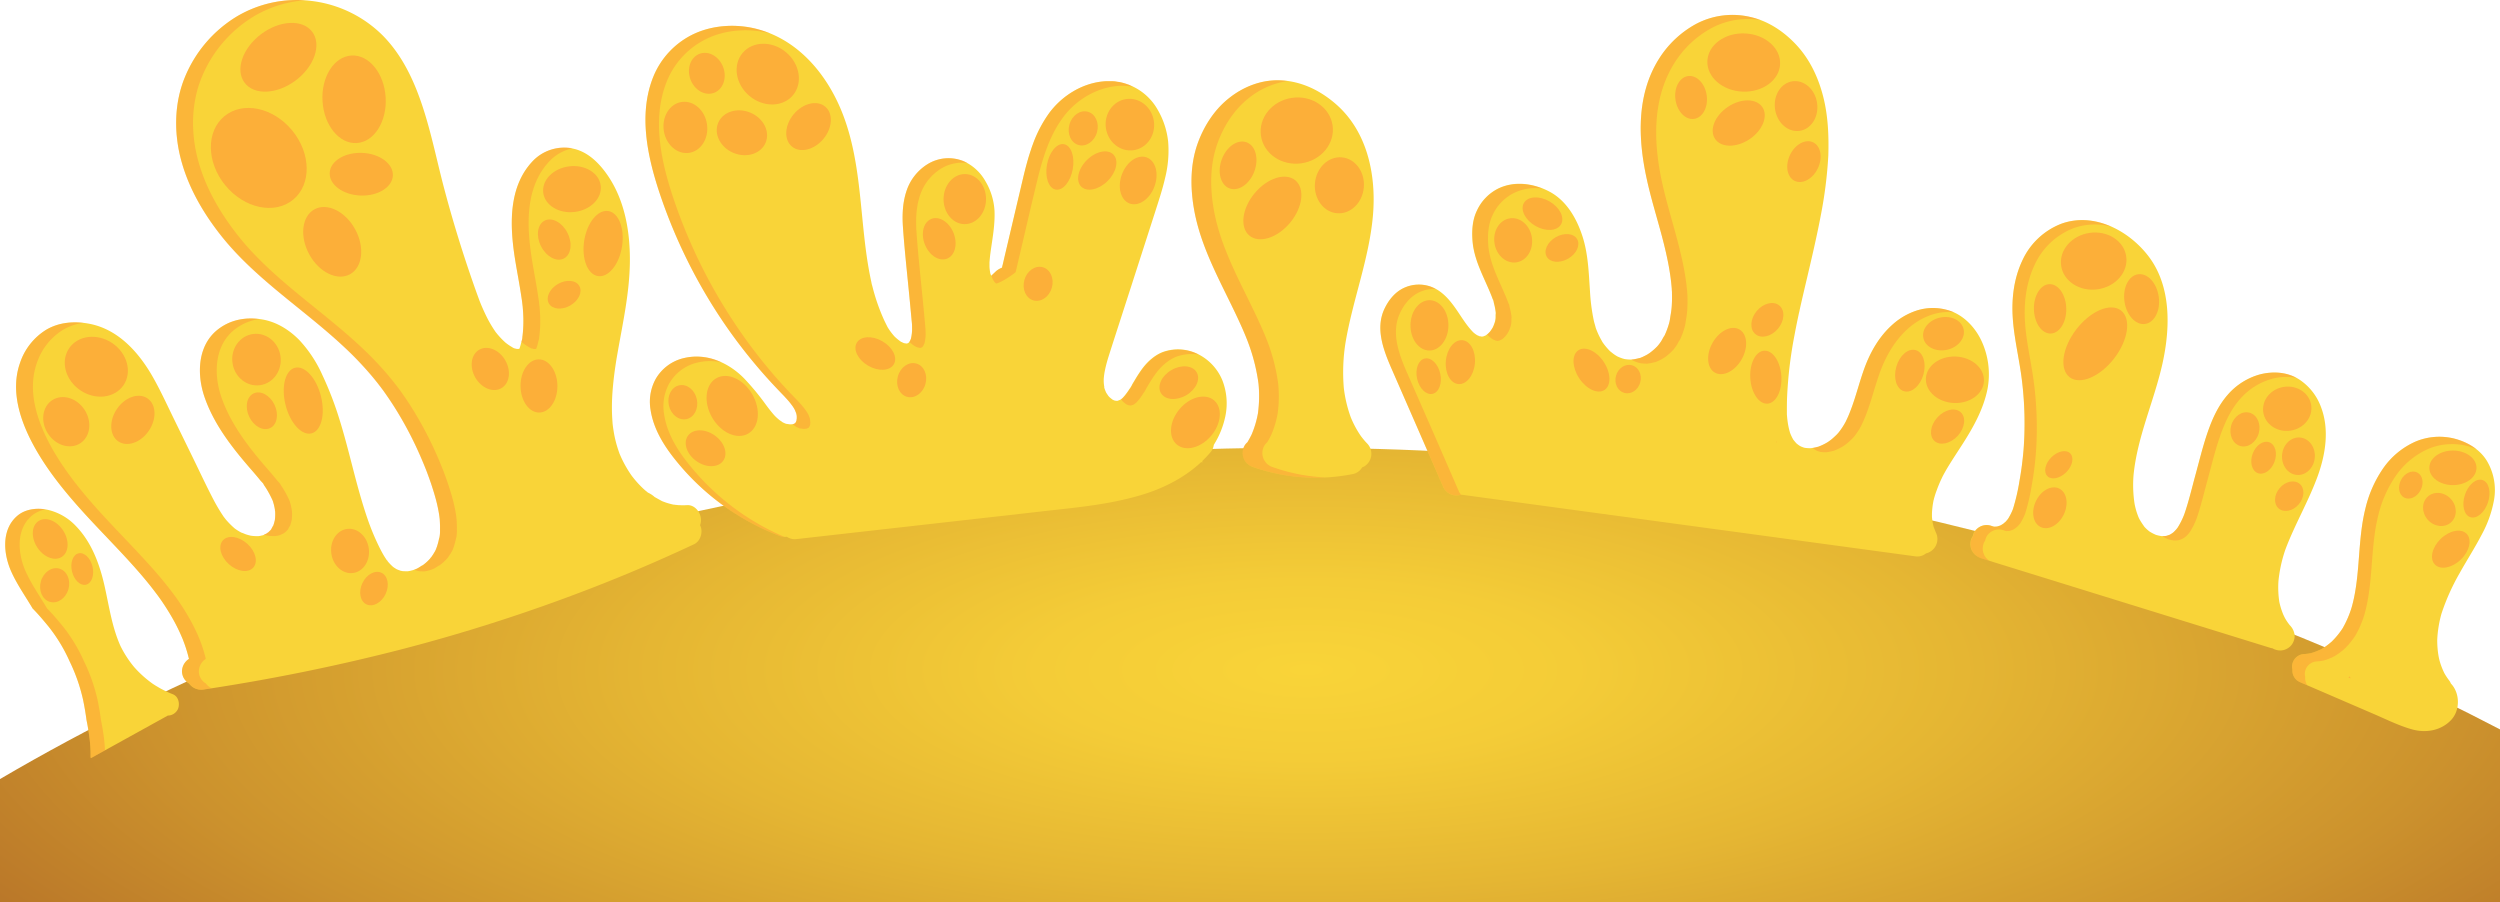 <svg xmlns="http://www.w3.org/2000/svg" xmlns:xlink="http://www.w3.org/1999/xlink" viewBox="0 0 1186.49 428.25"><defs><style>.cls-1{isolation:isolate;}.cls-2{fill:url(#radial-gradient);}.cls-3{fill:#55d478;opacity:0.2;}.cls-3,.cls-5,.cls-7,.cls-8{mix-blend-mode:multiply;}.cls-4{fill:#f9d438;}.cls-5{opacity:0.5;}.cls-6,.cls-7{fill:#ff8939;}.cls-7,.cls-8{opacity:0.4;}</style><radialGradient id="radial-gradient" cx="619.94" cy="317.9" r="385.1" gradientTransform="translate(1573.63 -302.04) rotate(90) scale(1 3)" gradientUnits="userSpaceOnUse"><stop offset="0" stop-color="#f9d438"/><stop offset="0.11" stop-color="#f4cc37"/><stop offset="0.27" stop-color="#e5b633"/><stop offset="0.48" stop-color="#cc922d"/><stop offset="0.72" stop-color="#aa6025"/><stop offset="0.97" stop-color="#7f201a"/><stop offset="1" stop-color="#7b1a19"/></radialGradient></defs><g class="cls-1"><g id="Layer_2" data-name="Layer 2"><g id="Layer_4" data-name="Layer 4"><path class="cls-2" d="M1186.49,346.17v82.08H0V369.74C167.68,271.43,381.55,212.5,614.52,212.5,828.21,212.5,1025.84,262.09,1186.49,346.17Z"/><path class="cls-3" d="M119.23,316a.65.65,0,0,0,0,.11S119.24,316,119.23,316Zm-6-3.41a.27.27,0,0,0,0-.11A.75.75,0,0,1,113.25,312.58Z"/><path class="cls-4" d="M1180.25,218.7c-3.45-5.64-9.46-9-15.72-10.61a29.17,29.17,0,0,0-18,1.43,36.82,36.82,0,0,0-15.38,12.6,56.53,56.53,0,0,0-8.53,19.21c-3.49,13.94-2.48,28.51-5.44,42.53-.32,1.51-.69,3-1.11,4.48a47.91,47.91,0,0,1-4.24,9.81,37.23,37.23,0,0,1-5.16,6.31,33.24,33.24,0,0,1-2.88,2.29c-.63.44-1.27.86-1.93,1.24l-.06,0c-.33.15-.65.36-1,.5a28.8,28.8,0,0,1-4.1,1.51h0c-.37.07-.75.14-1.12.19a21.85,21.85,0,0,1-2.41.24,6,6,0,0,0-5.32,6.62,5.42,5.42,0,0,0,.14.7,5.93,5.93,0,0,0,3.47,5.95L1126.92,339c5.91,2.54,11.8,5.51,18,7.2,6.48,1.77,13.55.54,18.3-4.41,4.48-4.66,4.32-12.89-.06-17.42a5.27,5.27,0,0,0-.74-1.35c-.59-.77-1.14-1.56-1.66-2.38-.22-.36-.43-.73-.65-1.1l-.22-.45a33.75,33.75,0,0,1-2.07-5.5c-.14-.5-.44-2.17-.07-.18-.09-.48-.21-.95-.3-1.42-.19-.95-.34-1.91-.45-2.87a45.63,45.63,0,0,1-.3-5.48,54.93,54.93,0,0,1,2-12.35,103.56,103.56,0,0,1,8.64-19.29c3.41-6.13,7.22-12,10.47-18.27a54.45,54.45,0,0,0,5.84-16.44A27.07,27.07,0,0,0,1180.25,218.7Z"/><path class="cls-4" d="M646.13,207.29c-.89-1.37-.32-.45,0,0Z"/><path class="cls-4" d="M649,210.63c-1-1-1.94-2.13-2.82-3.27l-.06-.07.17.25c-.19-.29-.4-.56-.59-.84-.39-.57-.76-1.14-1.12-1.73a47.2,47.2,0,0,1-3.52-6.95,62.27,62.27,0,0,1-3.29-13.87,89.18,89.18,0,0,1,.84-21.71c3.44-20.32,11.22-39.7,13-60.34,1.61-19.1-2.67-39.84-17.78-52.85C626.6,43,618,38.75,608.36,38.15,599,37.56,590,41.06,582.78,47,576,52.52,571.05,60.43,568.22,68.7c-3.28,9.58-3.29,20-1.65,29.85,3.37,20.37,14.55,38.15,22.8,56.74.86,1.94,1.69,3.89,2.47,5.87a89.56,89.56,0,0,1,5.47,21,61.35,61.35,0,0,1-.27,14,46.59,46.59,0,0,1-3,10.07c-.61,1.26-1.29,2.49-2,3.68a6.18,6.18,0,0,0-2,3.13,7,7,0,0,0,4.57,8.58,89.63,89.63,0,0,0,47.65,3.32,6.57,6.57,0,0,0,4.22-3.13,6,6,0,0,0,2.28-1.46A7,7,0,0,0,649,210.63Z"/><path class="cls-4" d="M82,329.47a51.61,51.61,0,0,1-5.65-2.62c-.87-.47-1.72-1-2.56-1.49l-1.2-.77-.5-.36a51.42,51.42,0,0,1-8.49-7.72,50.51,50.51,0,0,1-6.41-9.9c-4.06-9-5.4-18.9-7.56-28.48-2.34-10.38-6.12-20.75-13.65-28.52A26.48,26.48,0,0,0,22.83,242c-4.84-1.07-10.52-.58-14.46,2.69-7.79,6.47-6.81,18.06-3.07,26.47,2.77,6.23,6.74,11.78,10.17,17.62,2.7,2.72,5.17,5.68,7.6,8.63A76.35,76.35,0,0,1,33,313.76,83.37,83.37,0,0,1,39.41,332c.69,3.25,1.23,6.49,1.66,9.76.61,2.9,1.06,5.84,1.44,8.76a64.49,64.49,0,0,1,.48,8.79l.12.51,4.16-2.3,32.39-17.92h0a5.21,5.21,0,0,0,1.53-.23,5.51,5.51,0,0,0,3.19-2.7C85.5,334.25,84.83,330.56,82,329.47Z"/><path class="cls-4" d="M1015.35,246.23Z"/><path class="cls-4" d="M1017.86,250.13l-.08-.11.08.11Z"/><path class="cls-4" d="M1084.68,260.68c4.49-11.9,11-22.89,15.35-34.88,3.7-10.33,5.54-22.06,1.51-32.6A26.48,26.48,0,0,0,1091.05,180c-5.49-3.5-12.35-3.89-18.52-2.31a31.2,31.2,0,0,0-15.23,9.61c-4.56,5.21-7.35,11.43-9.59,17.91s-3.92,13.44-5.76,20.17c-1.7,6.19-3.16,12.52-5.27,18.59a35,35,0,0,1-3.21,6.46c-.36.47-.74.93-1.14,1.36s-.62.64-.95.94l-.09.06c-.37.27-.76.53-1.15.76l-.34.19a15.19,15.19,0,0,1-1.8.6,16.72,16.72,0,0,1-2.12.1,18,18,0,0,1-2.71-.61,20.27,20.27,0,0,1-3.06-1.61c-.44-.34-.86-.69-1.26-1.06s-.66-.64-1-1h0l.22.3-.22-.3c-.33-.36-.82-1.15-.08-.11a33.9,33.9,0,0,1-2.41-3.69c-.17-.31-.31-.63-.48-.94.24.44.39.7.46.84-.11-.21-.33-.63-.43-.86-.31-.77-.59-1.55-.85-2.33-.41-1.3-.74-2.62-1-3.95a59.06,59.06,0,0,1-.51-13.42c1.75-18.45,9.85-35.45,13.81-53.43,3.66-16.66,4.2-36.33-6.65-50.6-9.35-12.3-26.13-21.2-41.61-15.41a33.7,33.7,0,0,0-18.43,17.62c-3.91,8.43-5,17.66-4.44,26.88.61,9.37,2.85,18.54,4.11,27.83a167.29,167.29,0,0,1,1.38,28.82q-.13,3.12-.37,6.24c-.42,4.8-1,9.59-1.88,14.34a95,95,0,0,1-3.15,13.62,27.87,27.87,0,0,1-2.33,4.63,18.82,18.82,0,0,1-1.24,1.44c-.19.19-.63.48-.86.74l-.26.18c-.38.25-.76.49-1.16.71l0,0a14.54,14.54,0,0,1-1.69.56c-.4,0-.8.06-1.2.07s-.78-.16-1.17-.27a6.93,6.93,0,0,0-4.61-.19,7,7,0,0,0-4,3.33,7.68,7.68,0,0,0-.54,1.66,6.1,6.1,0,0,0-1,2.38c-.68,3.93,1.55,7,5.24,8.18L994,281.6l53.49,16.57,30.07,9.32a3.61,3.61,0,0,0,.87.16,7.66,7.66,0,0,0,4.09,1.06,7.06,7.06,0,0,0,4.69-2.21,7,7,0,0,0,1.81-5,7.83,7.83,0,0,0-2.21-4.69l-.1-.11-.37-.47c-.37-.49-.73-1-1.07-1.51s-.7-1.13-1-1.71c-.17-.31-.55-1.15-.67-1.4a35.92,35.92,0,0,1-1.84-5.92,45.81,45.81,0,0,1-.41-10A65.54,65.54,0,0,1,1084.68,260.68Z"/><path class="cls-4" d="M922.46,225.11l-.05.08C922.24,225.51,921.92,226.24,922.46,225.11Z"/><path class="cls-4" d="M917.6,237.89v0c.36-1,.27-1,.16-.71a1.24,1.24,0,0,1,0,.16C917.67,237.55,917.64,237.72,917.6,237.89Z"/><path class="cls-4" d="M940.53,162.05c-3.18-7-9.22-13.22-16.86-15.07a25.25,25.25,0,0,0-14.13.43,32.15,32.15,0,0,0-11.23,6.5c-6.78,6-11.09,13.86-14,22.32-1.5,4.33-2.72,8.74-4.13,13.1-.69,2.13-1.42,4.25-2.25,6.32-.38,1-.78,1.92-1.21,2.86-.23.5-.48,1-.71,1.5l-.14.27-.15.27a32.46,32.46,0,0,1-3.22,4.83c-.25.29-.52.57-.76.87.16-.19.28-.35.38-.46-.13.15-.28.32-.39.43-.69.69-1.41,1.34-2.16,2s-1.32,1-2,1.52l0,0c-.43.25-.86.51-1.3.75-.72.39-1.47.75-2.23,1.07-.39.17-.79.31-1.19.48l-.11,0a22.87,22.87,0,0,1-2.32.52c-.42.07-.84.13-1.25.17h0a20.33,20.33,0,0,1-2.21-.14c-.22,0-.44-.08-.65-.1l-.47-.16c-.33-.12-.66-.24-1-.38l-.18-.08c-.21-.12-.66-.37-.79-.46-.41-.28-.79-.58-1.18-.88l0,0c-.27-.27-.52-.56-.77-.85s-.55-.69-.82-1h0a.91.91,0,0,0-.06-.11,19.29,19.29,0,0,1-1.11-2.23c-.15-.34-.28-.68-.41-1a3,3,0,0,0,.09.35c0-.16-.1-.33-.15-.5l0-.08a2.1,2.1,0,0,1-.14-.51,36,36,0,0,1-1-5.15c-.12-.92-.19-1.85-.27-2.78,0-.47,0-.93,0-1.39,0-2.3,0-4.59.1-6.89a199.66,199.66,0,0,1,3.4-28.73q.66-3.57,1.39-7.12l.75-3.57c.11-.5.25-1,.33-1.52-.28,1.81.07-.28.17-.74,1.06-4.75,2.17-9.48,3.29-14.22,2.35-10,4.71-20,6.61-30a206.43,206.43,0,0,0,3.62-28.57C868,64.54,867.6,55,865.32,46S859.1,28.46,852.81,21.6C847,15.23,839.35,10,830.84,8.1A37,37,0,0,0,805,11.34a47.79,47.79,0,0,0-17.85,16.9c-10.46,16.89-9.78,37.47-5.7,56.24,2,9.41,4.92,18.6,7.37,27.91,1.22,4.63,2.33,9.3,3.19,14,.42,2.36.79,4.72,1.06,7.09.14,1.2.26,2.39.35,3.58,0,.22.08,1.41.09,1.41,0,.21,0,.42,0,.63a62.38,62.38,0,0,1-.14,6.7c-.17,2.17-.63,4.26-.9,6.39.18-1.52,0,0-.12.5s-.3,1.06-.45,1.59c-.35,1.12-.74,2.24-1.19,3.33-.18.43-.37.86-.56,1.29-.08.15-.15.31-.22.46-.63.83-1.07,1.9-1.66,2.77s-1,1.44-1.63,2.12a2.09,2.09,0,0,1-.14.17c-.37.35-.72.72-1.1,1.07-.66.61-1.35,1.19-2.06,1.73-.22.17-.44.33-.67.48s-.55.38-.77.5a26.41,26.41,0,0,1-2.37,1.21q-.64.29-1.32.54l-.13,0-.1,0a24.1,24.1,0,0,1-2.55.56c-.38.06-.77.09-1.16.14l-.4,0a19,19,0,0,1-2.61-.21l-.38-.07c-.38-.11-.75-.21-1.13-.34a22.4,22.4,0,0,1-2.17-.88l-.15-.09c-.45-.26-.89-.55-1.32-.84-.67-.47-1.3-1-1.93-1.49l-.1-.1c-.38-.38-.75-.76-1.1-1.16-.58-.64-1.14-1.32-1.66-2-.28-.38-.56-.76-.82-1.15l-.34-.51c.09.13.17.24.23.34a.16.16,0,0,0,0-.07,36.78,36.78,0,0,1-2.53-5.11c-.18-.43-.34-.87-.51-1.31-.25-1.12-.64-2.21-.9-3.33a91.2,91.2,0,0,1-1.85-14.15c-.6-8.72-.84-17.52-3.53-25.91s-7.48-16.92-15.58-21.26c-7.49-4-16.8-5.37-24.66-1.43A21.9,21.9,0,0,0,700.9,100c-2.12,4.37-2.42,9.31-2.09,14.07.63,9,5.09,16.81,8.45,24.93.41,1,.81,2,1.17,3l.23.66c0,.08.05.13.06.17-.05-.18-.25-.76-.25-.77.3.28.4,1.34.51,1.76a30.81,30.81,0,0,1,.68,3.14c.08.45.14.91.19,1.36,0,.16,0,.32,0,.48-.12.75,0,1.61-.1,2.37,0,.33-.09.65-.14,1a.19.19,0,0,0,0,.07,20,20,0,0,1-.83,2.4c-.09.21-.18.42-.28.63s-.13.26-.2.37a18.35,18.35,0,0,1-1.33,1.93c-.28.24-.54.56-.82.8s-.53.43-.8.65-.52.28-.79.4l-.48.2-.49.06-.48.07-.13,0c-.49-.08-1-.24-1.29-.25l.43,0-.65-.23-.39-.17c-.48-.31-1-.63-1.41-1l-.48-.4a34.07,34.07,0,0,1-2.44-2.79c-1.73-2.2-3.23-4.56-4.79-6.88-3.29-4.9-7.15-9.91-12.9-12a16.88,16.88,0,0,0-12.29.38c-4.53,1.92-7.71,5.86-9.75,10.21-4.45,9.46-.28,19.91,3.58,28.76L673,203.76q6,13.77,12,27.52a7,7,0,0,0,8.58,3.5l83.88,11.39,84.18,11.43,47.67,6.48a6.5,6.5,0,0,0,4.78-1.45,5.82,5.82,0,0,0,1.54-.56,7,7,0,0,0,3.22-9.17c-.41-.85-.69-1.8-1.09-2.65l-.06-.18c-.15-.56-.27-1.12-.39-1.69-.2-1-.31-2-.41-3,0-.56,0-1.11,0-1.66a38.9,38.9,0,0,1,.67-5.79s0,0,0,.06l0-.09.06-.34a1.52,1.52,0,0,1,.1-.34c.11-.46.23-.92.37-1.38.29-1,.62-2,1-3a60.32,60.32,0,0,1,2.48-5.93c.23-.48.46-1,.7-1.44l.09-.16.23-.45-.14.29c.5-.9,1-1.8,1.52-2.69,2.29-3.84,4.77-7.55,7.19-11.31,5.28-8.23,10.11-16.78,12.08-26.45A37.64,37.64,0,0,0,940.53,162.05Zm-237-2.2a2.47,2.47,0,0,1-.36,0l.7-.07-.13.07a.93.93,0,0,0,.24-.07A.73.73,0,0,1,703.52,159.85Z"/><path class="cls-4" d="M702.15,159.57l.22.07C703,159.84,703.66,159.69,702.15,159.57Z"/><path class="cls-4" d="M849.35,205.1l.06.15c-.17-.65-.23-.8-.23-.74l.09.34C849.3,204.93,849.32,205,849.35,205.1Z"/><path class="cls-4" d="M872.09,205.79Z"/><path class="cls-4" d="M760.39,162.25c.24.36.7,1,0,0Z"/><path class="cls-4" d="M207.13,260.41l-.16.26-.05.13A3.72,3.72,0,0,1,207.13,260.41Z"/><path class="cls-4" d="M206.92,260.8l-.24.52a1.49,1.49,0,0,0,.18-.36Z"/><path class="cls-4" d="M293.9,214.93c-.06-.15-.12-.29-.17-.44l0,.11A1.89,1.89,0,0,0,293.9,214.93Z"/><path class="cls-4" d="M319.78,239.47h-.19Z"/><path class="cls-4" d="M200.78,268.28l.34-.27c-.2.1-.39.22-.58.33C200.18,268.59,200.47,268.54,200.78,268.28Z"/><path class="cls-4" d="M319.87,239.49c.53.1.66.11.58.08s-.45-.08-.67-.1Z"/><path class="cls-4" d="M246.47,165.66s0,0,0-.06h0l0,.07Z"/><path class="cls-4" d="M188.58,270.4h0l-.12,0Z"/><path class="cls-4" d="M188.85,270.55c.36.19.56.19.54.12a5.49,5.49,0,0,0-.81-.27Z"/><path class="cls-4" d="M183.49,265.77l0,0-.11-.11Z"/><path class="cls-4" d="M183.6,265.94a2.73,2.73,0,0,0,.2.25c-.1-.14-.2-.29-.31-.42Z"/><path class="cls-4" d="M197.15,270.22Z"/><path class="cls-4" d="M320.45,239.57a2.78,2.78,0,0,0-.71-.11h0C320,239.49,320.23,239.53,320.45,239.57Z"/><path class="cls-4" d="M332.24,249.24a6,6,0,0,0,.46-2.39c0-3.43-2.78-7.33-6.62-7.11a33,33,0,0,1-3.85,0c-.51,0-1-.08-1.52-.14l-.26,0c.08,0-.05,0-.58-.08l-.09,0-.19,0h.15c-1.06-.22-2.1-.5-3.14-.82-.59-.19-1.18-.4-1.76-.62l-.7-.28c-1.16-.65-2.32-1.27-3.45-1.92a12.44,12.44,0,0,0-3.22-2.11,8.24,8.24,0,0,0-.83-.63c1.82,1.17,0,0-.4-.39-1-.86-1.91-1.76-2.81-2.7s-1.68-1.84-2.47-2.8l-1.09-1.38-.59-.85a55,55,0,0,1-3.82-6.56c-.56-1.14-1.08-2.3-1.56-3.47h0a1.89,1.89,0,0,1-.13-.33l0-.11c-.07-.16-.13-.33-.2-.49l.13.31c-.22-.66-.45-1.31-.66-2a54.41,54.41,0,0,1-1.8-7.67c-.14-.85-.27-1.71-.38-2.58l-.12-1c-.12-1.72-.24-3.44-.29-5.16-.09-3.38,0-6.76.25-10.13s.63-6.78,1.09-10.15c.23-1.65.48-3.3.74-4.94.06-.35.11-.7.17-1,0,0,.16-1,.17-1l.06-.33.27-1.56c2.46-13.94,5.52-27.87,5.73-42.09s-2.23-29.25-10.34-41.23c-3.83-5.66-9.07-11.13-15.94-12.84A20.65,20.65,0,0,0,252.31,77c-9.52,10.51-10.29,25.21-8.87,38.63.63,6,1.75,11.88,2.79,17.79.53,3,1,6,1.45,9,.11.77.2,1.54.29,2.31l.09.8c.13,1.5.24,3,.29,4.49a58.47,58.47,0,0,1-.31,8.88c0,.3-.07.6-.11.91l-.06.45c-.12.73-.09.6.07-.41a6.25,6.25,0,0,1-.4,2c-.15.68-.31,1.35-.5,2-.11.38-.22.76-.35,1.13l-.15.42-.06.13h0s0,0,0,.06h0l0-.07a.81.81,0,0,0-.34.09l-.69,0-.11,0c-.4-.12-2-.39-2.15-.73,0,0,1.51.79.37.14-.26-.14-.53-.28-.78-.43a22.13,22.13,0,0,1-1.9-1.24c-.25-.18-.48-.37-.73-.54l0,0-.19-.16a35.86,35.86,0,0,1-3-3c-.45-.51-.89-1-1.31-1.56l-.23-.24-.08-.13c-.14-.18-.27-.37-.4-.56a58.18,58.18,0,0,1-4.46-7.78c-.64-1.34-1.25-2.68-1.82-4-.28-.64-.54-1.29-.8-1.94l-.42-1.06,0-.05c-1.18-3.15-2.3-6.33-3.4-9.51q-7.44-21.47-13.26-43.45c-3.36-12.7-5.93-25.65-10-38.15-4-12.32-9.52-24.41-18.62-33.85A57.51,57.51,0,0,0,147.9.46,55.73,55.73,0,0,0,112.09,8,60.57,60.57,0,0,0,87.83,36.45c-5,12-5.3,25.65-2.2,38.15,3.28,13.2,10,25.18,18.29,35.89,16.2,21.06,39.15,35.39,58.46,53.27a158.4,158.4,0,0,1,14,14.54c1.07,1.27,2.12,2.57,3.15,3.88.49.62,1,1.25,1.44,1.88l.79,1.05.06.08.13.18c2,2.79,3.91,5.62,5.72,8.52a173.31,173.31,0,0,1,9.7,17.81q2.25,4.78,4.22,9.67c.3.74.59,1.47.88,2.21l0,0c.12.31.24.63.35.94.61,1.62,1.19,3.24,1.75,4.88,1,3.08,2,6.19,2.76,9.35.34,1.42.65,2.86.9,4.3.14.79.26,1.59.37,2.39,0,.31.07.62.11.93v.11c.09,1.59.17,3.18.12,4.77a16.9,16.9,0,0,1-.44,4.72c.05-.14.32-1.56,0-.36-.09.39-.16.78-.25,1.16-.17.7-.36,1.38-.57,2.07s-.41,1.19-.63,1.78l.16-.26a3.72,3.72,0,0,0-.21.39l-.06.16a1.49,1.49,0,0,1-.18.36l-.06.12a31.06,31.06,0,0,1-1.89,3c-1,.95-.36.52-.06.09l.06-.09.21-.21a7.08,7.08,0,0,0-.5.59,23.27,23.27,0,0,1-1.61,1.68c-.37.36-.75.71-1.15,1l-.55.45c-.28.15-.47.26-.59.34.19-.11.38-.23.58-.33l-.34.27c-.31.26-.6.31-.24.06-.84.51-1.64,1.1-2.51,1.54-.56.28-1.17.48-1.72.77l.84-.43a9,9,0,0,1-1.05.44c-.53.15-1.07.29-1.61.4l-.9.16h0c-.86,0-1.7,0-2.56-.07-.27-.08-.6-.11-.84-.17a7.29,7.29,0,0,1-.8-.31c0,.07-.18.07-.54-.12l-.27-.15-.13,0,.12,0-.68-.38-.76-.49-.37-.25-.2-.16-.18-.15-.65-.62a23.2,23.2,0,0,1-1.82-2,1.71,1.71,0,0,1-.11-.14,2.73,2.73,0,0,1-.2-.25l-.11-.17-.14-.16.11.11c-.37-.57-.75-1.13-1.11-1.72-.79-1.31-1.51-2.67-2.2-4.05-1.57-3.17-3-6.43-4.27-9.72l-.06-.16c-.12-.35-.25-.7-.38-1q-.48-1.31-.93-2.61c-.6-1.75-1.18-3.5-1.73-5.27-4.34-13.8-7.27-28-11.57-41.83A160,160,0,0,0,153,178,60.46,60.46,0,0,0,142,161.34c-4.72-4.79-10.69-8.54-17.38-9.7-7.45-1.29-14.82-.12-20.93,4.51-9.92,7.51-10.36,21.27-6.66,32.13,4.37,12.85,12.94,23.91,21.73,34.05,1.08,1.24,2.16,2.48,3.22,3.75.56.66,1.1,1.33,1.64,2,.37.46,1.51,1.46,1.58,2l-.44-.61.45.63c.24.35.49.71.72,1.06.43.64.84,1.29,1.23,2a48.36,48.36,0,0,1,2.26,4.42c0,.16.11.32.16.48.21.65.39,1.3.54,2a18.1,18.1,0,0,1,.36,1.81c0,.27,0,.63.12.91a23.39,23.39,0,0,1-.08,3.55c0,.24-.08.52-.12.78-.17.64-.32,1.28-.54,1.92-.05.14-.11.29-.16.44a12.4,12.4,0,0,0-.9,1.63l-.3.42c-.4.41-.8.8-1.22,1.19-.28.13-.75.52-.9.6a13.15,13.15,0,0,0-1.37.64c-.23.07-.47.14-.71.19s-.53.13-.8.18l-.8.12-1.08,0c-.7,0-1.41-.05-2.11-.13-.27,0-.56-.1-.84-.11h.24a21.63,21.63,0,0,1-2.23-.61c-.27-.08-1.65-.72-2-.76l-.4-.2c-.63-.34-1.24-.71-1.84-1.1l-.7-.48-.44-.33a39.91,39.91,0,0,1-3.09-3c-.48-.53-1-1.08-1.4-1.64-.25-.32-.5-.63-.74-.95L106,245a81.51,81.51,0,0,1-4.72-7.95c-3.33-6.36-6.36-12.88-9.5-19.32l-10-20.48c-3-6.2-5.92-12.5-9.34-18.49-6.64-11.63-16.4-22.55-30.18-25.13-6.87-1.29-14.1-.79-20.25,2.82a29.34,29.34,0,0,0-12.5,15.77C4.64,186,10,200.9,16.83,213c5.85,10.33,13.36,19.68,21.25,28.5,7.72,8.61,15.9,16.79,23.68,25.35,3.82,4.2,7.55,8.49,11,13,.76,1,1.51,2,2.24,2.95l.57.79,1.23,1.75c1.6,2.34,3.13,4.74,4.55,7.2q2,3.39,3.65,6.94c.57,1.21,1.12,2.44,1.63,3.68.11.25.21.51.31.76,0,.07.47,1.26.55,1.5a65.85,65.85,0,0,1,2.18,7.3,7.16,7.16,0,0,0-3.3,5.66,6.73,6.73,0,0,0,3.35,6A7.14,7.14,0,0,0,97,327.19a931.64,931.64,0,0,0,92.58-18.77,816.76,816.76,0,0,0,91.11-29.29q24.7-9.57,48.71-20.84C332.53,256.81,333.85,252.28,332.24,249.24Z"/><path class="cls-4" d="M118.89,254.23h0C119.45,254.35,120.26,254.31,118.89,254.23Z"/><path class="cls-4" d="M183.8,266.19c.21.21.31.2-.34-.47l0,0C183.6,265.9,183.7,266.05,183.8,266.19Z"/><path class="cls-4" d="M189.39,270.67c0-.06-.27-.19-.82-.27h0A5.49,5.49,0,0,1,189.39,270.67Z"/><path class="cls-4" d="M293.66,214.31l.07.18c0,.15.11.29.17.44S294.11,215.31,293.66,214.31Z"/><path class="cls-4" d="M207,260.67c-.42.7-.4.8-.29.65l.24-.52Z"/><path class="cls-4" d="M581.53,197.63a41.54,41.54,0,0,1-5.46,13.49,6.51,6.51,0,0,1-1.44,3.36c-1.24,1.48-2.55,2.87-3.91,4.2-.09.11-.18.21-.26.32l.35.2.18.12-1,.06c-8,7.46-18.05,12.49-28.56,15.61-11.2,3.33-22.8,5-34.38,6.3L464,246.15l-86.09,9.71a6.53,6.53,0,0,1-4.45-1.11,8.06,8.06,0,0,1-3.64-.47,116.33,116.33,0,0,1-47.56-33.93c-6.35-7.54-12.09-16.12-13.53-26.08a22.46,22.46,0,0,1,2.42-14.33,20.88,20.88,0,0,1,13.47-10c10.58-2.55,21.16,2.13,28.54,9.65a120.47,120.47,0,0,1,10.39,12.58c.75,1,1.5,2,2.27,2.95.35.43.7.86,1.06,1.28.17.21.36.42.54.63s.54.52.59.59l-.36-.31-.19-.17.45.42.59.56c.45.42.91.82,1.39,1.2s1,.63,1.39,1c.12.07.24.14.37.2.49.25,1,.46,1.52.66l.29,0c.49.1,1,.15,1.47.22l.39,0,.64-.07-.12.06.17-.07.22,0c.4-.06.59-.18.52-.21l.17-.06,0,0,.1-.07.05,0,.14,0,.07-.08a1.93,1.93,0,0,0,.17-.21l.13-.08v0l-.07,0c0-.06.09-.12.14-.17l.33-.76c0-.12.06-.24.08-.36a2.89,2.89,0,0,0,0-.29,1.75,1.75,0,0,0,.08-.68s0-.07,0-.11,0-.21.05-.31c0,.09,0,.18-.05.26,0-.18,0-.37,0-.55,0-.39-.1-.78-.17-1.17a3.37,3.37,0,0,0-.1-.34c-.18-.53-.39-1-.62-1.55-.12-.27-.8-1.23-.14-.35l.28.37c0-.07-.41-.58-.48-.69-.3-.48-.61-1-.94-1.41-.7-1-1.47-1.92-2.26-2.82-.46-.53-.94-1-1.42-1.56l-.44-.46c-1.11-1.14-2.21-2.3-3.31-3.45q-5.33-5.61-10.28-11.54A243.66,243.66,0,0,1,340.08,148a251,251,0,0,1-27.19-56.85c-5.69-17.26-9.88-37-2.9-54.54a38.42,38.42,0,0,1,19.7-20.68c8.79-4,19.36-4.63,28.7-2.38,20.32,4.9,34.38,21.9,41.65,40.77,8.26,21.45,8.07,44.73,11.29,67.19q.57,4,1.32,8c.27,1.43.56,2.87.88,4.3a14.42,14.42,0,0,0,.47,2s-.2-.75-.23-.9c0,.05.05.19.12.45s.15.6.23.9a94,94,0,0,0,5.35,15.38c.55,1.19,1.14,2.36,1.73,3.53.08.15.17.3.26.44.27.44.55.86.84,1.28a34.16,34.16,0,0,0,2.12,2.68l.31.31q.63.6,1.29,1.14c.38.31.78.6,1.18.9l-.25-.11a3.47,3.47,0,0,1,.46.25l.11.08a.78.78,0,0,0,.4.19c.3.16.61.31.92.44l.26.1,1.1.17h.23l.17-.08s.21,0,.5-.23l.18-.07c-.11.09-.18.16-.16.16s.1-.08.17-.16l.26-.1-.25.09h0l-.13,0,0,0,.24-.18.11-.15a2.69,2.69,0,0,0,.2-.27c.16-.32.34-.64.48-1l.12-.35c.09-.37.18-.75.24-1.14a24.14,24.14,0,0,0,.3-2.68c0-.17,0-.34,0-.51,0-.53,0-1.06,0-1.58,0-.92-.12-1.84-.21-2.75-.27-3-.56-6-.84-9-1.1-11.6-2.42-23.21-3.25-34.83-.44-6.21-.22-12.4,1.92-18.3a23.57,23.57,0,0,1,9.77-12,18.9,18.9,0,0,1,17.26-1.33A22.49,22.49,0,0,1,467.68,86,30.81,30.81,0,0,1,472,100.23c.22,5.89-.75,11.66-1.61,17.46-.2,1.36-.39,2.72-.54,4.08-.06.6-.12,1.21-.17,1.81,0,.31-.05.61-.07.91l0,.64v.25c0,.35,0,.71,0,1.06s.05,1,.1,1.42.11.86.19,1.29c0,.21.09.42.12.64a.31.31,0,0,1,0,.08c.11.27.23.52.28.65s.08.23.13.34l2.38-2.26a10.52,10.52,0,0,1,2.71-1.57c.06-.24.12-.48.17-.72l.51-2.12c0-.15.07-.3.1-.45h0c.47-2,.94-4,1.4-5.95q2-8.49,4-17c.67-2.82,1.33-5.65,2-8.48.34-1.42.67-2.83,1-4.24s.68-2.83,1-4.24c.86-3.6,1.8-7.19,2.9-10.71.21-.64.41-1.28.63-1.92.1-.32.21-.63.32-1,.22-.63.45-1.26.68-1.89a60.46,60.46,0,0,1,7.41-14.26c5.9-8.22,15.34-14.29,25.49-15.37q1.09-.12,2.19-.15h1.39l.44,0,.48,0,.27,0,.61.05h0c.53,0,1.06.11,1.58.2l.63.1.21,0,.68.13.87.2.7.19.76.22.75.24.74.27h.05l.68.27.89.39.31.14.24.11h0A26.74,26.74,0,0,1,549.39,52a38.17,38.17,0,0,1,5,15.12A53,53,0,0,1,553,84.27c-1.31,5.78-3.22,11.4-5,17l-5.57,17.3q-5.46,17-10.93,33.9c-1.82,5.65-3.66,11.29-5.46,17-.1.31-.2.63-.29.95h0c-.17.6-.35,1.19-.51,1.79-.34,1.27-.65,2.55-.9,3.84a31.55,31.55,0,0,0-.52,3.87l0,0s0,.09,0,.22a0,0,0,0,1,0,0c0,.55,0,.65,0,.56v.1c0,.61.05,1.21.12,1.82a8.92,8.92,0,0,0,.17,1c-.06-.1-.08.11,0,.41,0,.14.08.26.12.39s0,.24,0,.37c0-.12,0-.23,0-.32l.09.25c.18.51.38,1,.61,1.51,0,.05.06.12.09.18h0c.34.5.66,1,1,1.49a8.2,8.2,0,0,0,.57.62c.45.39.9.76,1.38,1.12.21.1.43.22.65.31l.34.14.81.14-.4,0h0l.49,0,.16,0c.37.05.69,0,.33-.06l.28-.06.57-.1h0l-.54.08.37-.11c.22-.08.43-.18.64-.27s.7-.5,1-.77l.12-.1c.38-.42.77-.83,1.12-1.27.56-.69,1.09-1.41,1.58-2.14.22-.32.43-.64.64-1a1.88,1.88,0,0,1,.12-.18c-.14.22-.27.43-.27.44a13.34,13.34,0,0,0,1.44-2.42l1.31-2.17a59.71,59.71,0,0,1,3.65-5.51c2.64-3.42,6.3-6.62,10.52-7.87a21.22,21.22,0,0,1,15.88,1.45,24.08,24.08,0,0,1,11.35,12.33A30.06,30.06,0,0,1,581.53,197.63Z"/><path class="cls-3" d="M537.21,182l0-.08-.11.17Z"/><g class="cls-5"><ellipse class="cls-6" cx="1164.14" cy="222.03" rx="11.19" ry="8.2"/><ellipse class="cls-6" cx="1175.33" cy="236.64" rx="9.27" ry="5.76" transform="translate(581.05 1277.91) rotate(-71.67)"/><ellipse class="cls-6" cx="1157.79" cy="241.87" rx="7.37" ry="8.23" transform="translate(133.11 832.65) rotate(-41.77)"/><ellipse class="cls-6" cx="1163.14" cy="260.65" rx="10.48" ry="6.85" transform="translate(145.27 880.95) rotate(-43.99)"/><ellipse class="cls-6" cx="1144.17" cy="230.23" rx="6.71" ry="5.23" transform="translate(410.67 1138.03) rotate(-62.44)"/><ellipse class="cls-6" cx="615.44" cy="62.01" rx="17.17" ry="15.69" transform="translate(-2.57 87.94) rotate(-8.16)"/><ellipse class="cls-6" cx="635.67" cy="87.94" rx="13.31" ry="11.64" transform="translate(494.52 713.95) rotate(-85.17)"/><ellipse class="cls-6" cx="603.88" cy="98.73" rx="17.05" ry="10.94" transform="translate(141.88 499.94) rotate(-50.26)"/><ellipse class="cls-6" cx="587.6" cy="78.49" rx="11.66" ry="8.24" transform="translate(309.47 602.01) rotate(-69.63)"/><ellipse class="cls-6" cx="39.03" cy="270.06" rx="5" ry="7.65" transform="translate(-61.38 16.34) rotate(-13.37)"/><ellipse class="cls-6" cx="23.83" cy="255.77" rx="7.33" ry="10.14" transform="translate(-135.22 54.06) rotate(-32.93)"/><ellipse class="cls-6" cx="25.95" cy="277.75" rx="8.2" ry="6.79" transform="translate(-248.63 228.49) rotate(-74.49)"/><ellipse class="cls-6" cx="977.1" cy="220.58" rx="7.65" ry="5" transform="translate(130.21 755.52) rotate(-45)"/><ellipse class="cls-6" cx="972.91" cy="241.02" rx="10.14" ry="7.33" transform="translate(337.42 1016.13) rotate(-64.57)"/><ellipse class="cls-6" cx="1085.51" cy="194.06" rx="11.5" ry="10.5" transform="translate(-16.55 155.97) rotate(-8.16)"/><ellipse class="cls-6" cx="972.97" cy="146.53" rx="7.68" ry="11.72" transform="translate(-3.1 22.33) rotate(-1.31)"/><ellipse class="cls-6" cx="993.66" cy="123.97" rx="15.6" ry="13.52" transform="translate(-7.54 142.23) rotate(-8.16)"/><ellipse class="cls-6" cx="1090.81" cy="216.52" rx="8.91" ry="7.79" transform="translate(783.23 1285.23) rotate(-85.17)"/><ellipse class="cls-6" cx="1086.43" cy="235.46" rx="7.68" ry="5.95" transform="translate(202.89 910.09) rotate(-49.59)"/><ellipse class="cls-6" cx="994.41" cy="163.18" rx="19.98" ry="11.32" transform="translate(258.27 851.35) rotate(-52.39)"/><ellipse class="cls-6" cx="1065.38" cy="203.74" rx="8.2" ry="6.79" transform="translate(584.24 1175.88) rotate(-74.49)"/><ellipse class="cls-6" cx="1074.32" cy="217.25" rx="7.81" ry="5.52" transform="translate(496.68 1148.75) rotate(-69.63)"/><ellipse class="cls-6" cx="1016.54" cy="140.03" rx="8.21" ry="11.91" transform="matrix(0.99, -0.14, 0.14, 0.99, -9.58, 145.64)"/><ellipse class="cls-6" cx="678.39" cy="154.41" rx="11.94" ry="9" transform="translate(519.86 831.85) rotate(-89.65)"/><ellipse class="cls-6" cx="693.1" cy="171.87" rx="10.45" ry="6.92" transform="translate(457.34 845.92) rotate(-84.65)"/><ellipse class="cls-6" cx="819.7" cy="166.6" rx="11.78" ry="7.94" transform="translate(271.05 797.99) rotate(-60.5)"/><ellipse class="cls-6" cx="856.19" cy="76.73" rx="10.14" ry="7.33" transform="translate(419.19 816.99) rotate(-64.57)"/><ellipse class="cls-6" cx="678.04" cy="178.58" rx="5.62" ry="8.58" transform="translate(-22.54 149.96) rotate(-12.42)"/><ellipse class="cls-6" cx="838.06" cy="178.99" rx="7.38" ry="12.59" transform="translate(-9.17 50.18) rotate(-3.41)"/><ellipse class="cls-6" cx="927.76" cy="180.23" rx="11.03" ry="13.79" transform="translate(706.79 1099.14) rotate(-87.47)"/><ellipse class="cls-6" cx="827.54" cy="29.67" rx="13.82" ry="17.27" transform="translate(761.4 855.1) rotate(-87.47)"/><ellipse class="cls-6" cx="852.41" cy="50.39" rx="10.08" ry="11.88" transform="translate(1.47 121.45) rotate(-8.16)"/><ellipse class="cls-6" cx="718.15" cy="114.11" rx="8.97" ry="10.56" transform="translate(-8.93 103.04) rotate(-8.16)"/><ellipse class="cls-6" cx="924.28" cy="202.42" rx="9.23" ry="6.51" transform="translate(150.45 746.89) rotate(-47.48)"/><ellipse class="cls-6" cx="838.78" cy="151.78" rx="8.85" ry="6.56" transform="translate(181.65 694.71) rotate(-49.82)"/><ellipse class="cls-6" cx="772.66" cy="179.89" rx="6.81" ry="5.96" transform="translate(392.75 876.33) rotate(-74.49)"/><ellipse class="cls-6" cx="802.57" cy="44.75" rx="7.48" ry="10.26" transform="matrix(0.99, -0.14, 0.14, 0.99, 1.77, 114.32)"/><ellipse class="cls-6" cx="741.29" cy="117.67" rx="8.33" ry="5.88" transform="translate(40.48 386.41) rotate(-30)"/><ellipse class="cls-6" cx="755.33" cy="175.71" rx="7" ry="11.28" transform="translate(27.67 443.86) rotate(-33.33)"/><ellipse class="cls-6" cx="904.62" cy="172.21" rx="10.17" ry="6.71" transform="matrix(0.27, -0.96, 0.96, 0.27, 496.84, 997.86)"/><ellipse class="cls-6" cx="732.05" cy="101.41" rx="6.71" ry="10.17" transform="translate(278.2 684.68) rotate(-60)"/><ellipse class="cls-6" cx="922.38" cy="158.43" rx="9.78" ry="7.82" transform="translate(-12.46 202.68) rotate(-12.46)"/><ellipse class="cls-6" cx="825.22" cy="58.45" rx="13.52" ry="9.23" transform="translate(107.29 469.51) rotate(-33.85)"/><ellipse class="cls-6" cx="177.5" cy="279.36" rx="8.3" ry="6.08" transform="translate(-151.02 319.68) rotate(-64.57)"/><ellipse class="cls-6" cx="255.62" cy="183.39" rx="8.75" ry="12.62" transform="matrix(1, -0.01, 0.01, 1, -1.66, 2.34)"/><ellipse class="cls-6" cx="166.12" cy="261.5" rx="8.97" ry="10.56" transform="translate(-35.42 26.21) rotate(-8.16)"/><ellipse class="cls-6" cx="112.99" cy="262.92" rx="6.52" ry="9.68" transform="translate(-158.1 171.24) rotate(-48.06)"/><ellipse class="cls-6" cx="121.72" cy="170.67" rx="11.5" ry="12.26" transform="translate(-22.98 19) rotate(-8.16)"/><ellipse class="cls-6" cx="124.27" cy="194.95" rx="6.64" ry="9.11" transform="translate(-71.88 72.59) rotate(-25.53)"/><ellipse class="cls-6" cx="45.71" cy="174.06" rx="13.52" ry="15.6" transform="translate(-124.15 114.61) rotate(-56)"/><ellipse class="cls-6" cx="31.44" cy="200.15" rx="10.36" ry="12.2" transform="translate(-104.19 49.64) rotate(-33.1)"/><ellipse class="cls-6" cx="63.06" cy="199.28" rx="12.33" ry="9.17" transform="translate(-137.41 140.11) rotate(-56)"/><ellipse class="cls-6" cx="171.07" cy="82.64" rx="10.12" ry="14.99" transform="matrix(0.04, -1, 1, 0.04, 81.98, 250.44)"/><ellipse class="cls-6" cx="267.73" cy="139.88" rx="8.33" ry="5.88" transform="translate(-34.07 152.6) rotate(-30)"/><ellipse class="cls-6" cx="232.7" cy="175.1" rx="8.2" ry="10.53" transform="translate(-56.38 139.81) rotate(-30)"/><ellipse class="cls-6" cx="143.93" cy="190.1" rx="8.65" ry="16.05" transform="translate(-42.09 40.93) rotate(-14.14)"/><ellipse class="cls-6" cx="271.46" cy="89.78" rx="13.74" ry="10.9" transform="translate(-8.89 33.59) rotate(-6.97)"/><ellipse class="cls-6" cx="263.04" cy="113.71" rx="7.03" ry="10.08" transform="translate(-23.02 130.65) rotate(-26.77)"/><ellipse class="cls-6" cx="286.23" cy="115.59" rx="15.63" ry="9.08" transform="translate(127.02 380.05) rotate(-80.94)"/><ellipse class="cls-6" cx="122.81" cy="74.96" rx="20.53" ry="25.66" transform="translate(-19.66 95.03) rotate(-39.42)"/><ellipse class="cls-6" cx="167.84" cy="46.6" rx="14.98" ry="20.77" transform="matrix(1, -0.06, 0.06, 1, -2.59, 10.59)"/><ellipse class="cls-6" cx="157.66" cy="114.76" rx="12.41" ry="17.56" transform="translate(-35.72 89.68) rotate(-28.66)"/><ellipse class="cls-6" cx="132.14" cy="27.19" rx="20.09" ry="13.71" transform="translate(10.3 85.12) rotate(-37.06)"/><ellipse class="cls-6" cx="325.28" cy="60.49" rx="10.36" ry="12.2" transform="translate(-5.29 46.76) rotate(-8.16)"/><ellipse class="cls-6" cx="445.75" cy="113.34" rx="7.33" ry="10.14" transform="translate(-10.5 171.39) rotate(-21.52)"/><ellipse class="cls-6" cx="457.87" cy="94.5" rx="11.88" ry="10.08" transform="translate(358.28 551.28) rotate(-89.36)"/><ellipse class="cls-6" cx="567.31" cy="200.43" rx="13.71" ry="9.81" transform="translate(48.92 505.86) rotate(-49.96)"/><ellipse class="cls-6" cx="540.2" cy="85.66" rx="11.66" ry="8.24" transform="translate(271.84 562.25) rotate(-69.63)"/><ellipse class="cls-6" cx="536.24" cy="59.18" rx="11.5" ry="12.26" transform="translate(-2.97 76.68) rotate(-8.16)"/><ellipse class="cls-6" cx="514.05" cy="60.92" rx="8.2" ry="6.79" transform="translate(317.93 539.97) rotate(-74.49)"/><ellipse class="cls-6" cx="503.01" cy="79.21" rx="10.95" ry="6.21" transform="translate(334.55 559.74) rotate(-79.63)"/><ellipse class="cls-6" cx="491.86" cy="132.57" rx="8.2" ry="6.79" transform="matrix(0.27, -0.96, 0.96, 0.27, 232.62, 571.09)"/><ellipse class="cls-6" cx="432.65" cy="180.4" rx="8.2" ry="6.79" transform="translate(143.15 549.08) rotate(-74.49)"/><ellipse class="cls-6" cx="324.07" cy="190.91" rx="6.79" ry="8.2" transform="translate(-32.96 72.59) rotate(-12.17)"/><ellipse class="cls-6" cx="520.75" cy="80.93" rx="10.78" ry="6.99" transform="translate(95.3 391.93) rotate(-45)"/><ellipse class="cls-6" cx="335.9" cy="36.06" rx="8.29" ry="9.88" transform="matrix(0.94, -0.34, 0.34, 0.94, 7.45, 115.1)"/><ellipse class="cls-6" cx="364.39" cy="35.19" rx="13.52" ry="15.6" transform="translate(103.73 292.24) rotate(-50.12)"/><ellipse class="cls-6" cx="352.08" cy="63" rx="10.36" ry="12.2" transform="translate(159.48 364.38) rotate(-67.56)"/><ellipse class="cls-6" cx="383.75" cy="60.09" rx="12.33" ry="9.17" transform="translate(91.57 316.03) rotate(-50.12)"/><ellipse class="cls-6" cx="559.45" cy="181.61" rx="9.81" ry="6.93" transform="translate(-15.85 304.06) rotate(-30)"/><ellipse class="cls-6" cx="415.42" cy="167.78" rx="6.71" ry="10.17" transform="translate(62.41 443.65) rotate(-60)"/><ellipse class="cls-6" cx="334.86" cy="212.74" rx="7.48" ry="10.26" transform="translate(-31.95 363.87) rotate(-54.82)"/><ellipse class="cls-6" cx="347.5" cy="192.66" rx="11" ry="15.16" transform="translate(-49.77 199.56) rotate(-30)"/></g><path class="cls-7" d="M1164.53,208.08a29.24,29.24,0,0,0-18,1.44,36.89,36.89,0,0,0-15.38,12.6,56.32,56.32,0,0,0-8.52,19.21c-3.5,13.94-2.48,28.51-5.45,42.53-.32,1.51-.69,3-1.11,4.48a47.91,47.91,0,0,1-4.24,9.81,37.23,37.23,0,0,1-5.16,6.31,30.13,30.13,0,0,1-2.88,2.29c-.63.44-1.27.85-1.92,1.24l-.07,0c-.33.15-.65.36-1,.5a28.8,28.8,0,0,1-4.1,1.51h0c-.37.07-.75.14-1.12.19a21.61,21.61,0,0,1-2.41.24,6.05,6.05,0,0,0-5.32,6.62c0,.24.09.47.14.7a5.92,5.92,0,0,0,3.47,5.95l3.59,1.54a6.21,6.21,0,0,1-1-4c-.06-.23-.11-.46-.15-.7a6,6,0,0,1,5.32-6.61c.8-.05,1.61-.12,2.41-.24l1.12-.2h0a30.07,30.07,0,0,0,4.1-1.51c.32-.14.64-.35,1-.49l.07-.05c.65-.38,1.29-.8,1.92-1.24a33.37,33.37,0,0,0,2.89-2.29,37.66,37.66,0,0,0,5.15-6.31,47.91,47.91,0,0,0,4.24-9.81c.42-1.48.79-3,1.11-4.48,3-14,2-28.59,5.44-42.53a56.23,56.23,0,0,1,8.54-19.2A36.75,36.75,0,0,1,1152.57,213a29.17,29.17,0,0,1,18-1.43,30.72,30.72,0,0,1,4.8,1.6A28.66,28.66,0,0,0,1164.53,208.08Zm-6.91,104.5a.75.75,0,0,0,0-.11A.89.89,0,0,0,1157.62,312.58Zm-43.12,8.93,1.08.47c-.11-.31-.22-.63-.31-1C1115,321.19,1114.76,321.36,1114.5,321.51Z"/><path class="cls-7" d="M49.81,356.14l-2.54,1.41-4.16,2.3-.12-.51a62.93,62.93,0,0,0-.49-8.79c-.37-2.92-.82-5.86-1.43-8.76-.43-3.27-1-6.51-1.66-9.77A83,83,0,0,0,33,313.76a76,76,0,0,0-9.9-16.39c-2.43-2.95-4.9-5.91-7.6-8.63C12,282.9,8.07,277.35,5.3,271.12c-3.74-8.41-4.72-20,3.07-26.47,3.64-3,8.78-3.67,13.36-2.91a13.92,13.92,0,0,0-6.5,2.91c-7.79,6.47-6.81,18.06-3.07,26.47,2.77,6.23,6.74,11.78,10.17,17.62,2.7,2.72,5.17,5.68,7.6,8.63a76.35,76.35,0,0,1,9.9,16.39A84,84,0,0,1,46.27,332c.69,3.26,1.23,6.5,1.66,9.77.61,2.9,1.07,5.84,1.44,8.76C49.6,352.4,49.75,354.27,49.81,356.14Z"/><path class="cls-7" d="M350.63,242.71a117.56,117.56,0,0,0,21.54,12.06,8,8,0,0,1-2.37-.49,116.56,116.56,0,0,1-47.55-33.93c-6.35-7.54-12.09-16.12-13.53-26.08a22.46,22.46,0,0,1,2.42-14.33,20.86,20.86,0,0,1,13.47-10,27.05,27.05,0,0,1,17.77,2,25.71,25.71,0,0,0-11.34.13,20.88,20.88,0,0,0-13.47,10,22.46,22.46,0,0,0-2.42,14.33c1.44,10,7.18,18.55,13.53,26.08A116.1,116.1,0,0,0,350.63,242.71Z"/><path class="cls-7" d="M384.63,200.08a2.84,2.84,0,0,0-.06.31.41.41,0,0,1,0,.11,1.48,1.48,0,0,1-.08.67c0,.1,0,.2,0,.3s0,.24-.07.36l-.34.76c-.05,0-.09.11-.14.17s0,0,.07,0h0l-.13.09c-.06.07-.11.15-.17.21l-.07.08-.14,0-.05,0a.46.46,0,0,0-.1.07l0,0-.16.06c.06,0-.13.15-.52.21l-.23,0-.32.14.27-.13-.64.07-.39,0c-.49-.07-1-.12-1.47-.22l-.29,0c-.51-.2-1-.41-1.52-.66-.13-.06-.25-.13-.37-.2-.41-.36-1-.65-1.38-1l-.16-.13h.07c.39-.06.58-.18.51-.21l.17-.06s0,0,0,0l.1-.07.05,0,.14,0,.06-.08a1.24,1.24,0,0,0,.18-.21l.13-.08v0l-.07,0a1.15,1.15,0,0,1,.14-.17l.33-.76c0-.12.06-.24.08-.36a2.89,2.89,0,0,0,0-.29,1.56,1.56,0,0,0,.08-.68s0-.07,0-.11,0-.1,0-.16a.43.43,0,0,0,0,.11c0-.18,0-.37,0-.55,0-.39-.1-.78-.17-1.17a3.37,3.37,0,0,0-.1-.34c-.18-.53-.39-1-.62-1.55-.12-.27-.79-1.23-.14-.35l.29.37c-.05-.07-.42-.58-.49-.69-.3-.48-.61-1-.94-1.41a34.14,34.14,0,0,0-2.27-2.82c-.46-.53-.93-1-1.41-1.56l-.44-.46c-1.11-1.14-2.21-2.3-3.31-3.45q-5.33-5.61-10.28-11.54A245.28,245.28,0,0,1,340.07,148a251.8,251.8,0,0,1-27.19-56.85c-5.68-17.26-9.87-37-2.89-54.54a38.38,38.38,0,0,1,19.7-20.68c8.78-4,19.36-4.63,28.7-2.38a50.59,50.59,0,0,1,7.12,2.3l-.69-.17c-9.34-2.25-19.91-1.66-28.7,2.38a38.42,38.42,0,0,0-19.7,20.68c-7,17.54-2.79,37.27,2.9,54.54a251,251,0,0,0,27.19,56.85,243.66,243.66,0,0,0,18.14,24.73c3.3,4,6.74,7.8,10.28,11.54,1.1,1.16,2.2,2.3,3.31,3.45l.45.46c.47.52.95,1,1.41,1.56.79.9,1.56,1.84,2.26,2.82.33.46.64.93.94,1.41.07.11.45.64.49.69s-.11-.13-.29-.37c-.65-.88,0,.08.15.35a16.09,16.09,0,0,1,.61,1.55c0,.11.07.22.11.33.06.4.13.79.16,1.18,0,.18,0,.37,0,.54Z"/><path class="cls-7" d="M457.49,76.56c.55.24,1.08.5,1.61.79A19.54,19.54,0,0,0,446.67,80a23.62,23.62,0,0,0-9.78,12c-2.13,5.91-2.35,12.1-1.91,18.31.82,11.62,2.14,23.23,3.24,34.82.28,3,.57,6,.84,9q.13,1.38.21,2.76c0,.52,0,1.05.05,1.58,0,.17,0,.34,0,.5a24.05,24.05,0,0,1-.3,2.69c-.06.39-.15.76-.24,1.15l-.12.34c-.14.33-.32.65-.48,1a2.69,2.69,0,0,1-.2.27l-.11.14-.24.2,0,0,.15-.06h0l.25-.08-.26.09c-.07.09-.14.17-.17.17s.06-.07.16-.16l-.18.08c-.28.19-.51.25-.49.22l-.18.08h-.23l-1.1-.17-.25-.1c-.32-.13-.63-.28-.93-.43a1,1,0,0,1-.4-.2l-.11-.08c-.15-.09-.31-.19-.46-.26a1.83,1.83,0,0,0,.26.11c-.4-.28-.8-.57-1.19-.89s-.62-.52-.92-.8c0,0,0,0,0,0a2.69,2.69,0,0,0,.2-.27c.16-.32.34-.64.47-1,.05-.12.09-.23.13-.35.08-.37.18-.75.24-1.14a24.14,24.14,0,0,0,.3-2.68c0-.17,0-.34,0-.51,0-.53,0-1.06-.05-1.58,0-.92-.11-1.84-.2-2.75-.27-3-.56-6-.85-9-1.09-11.6-2.41-23.21-3.24-34.83-.44-6.21-.21-12.4,1.92-18.3a23.52,23.52,0,0,1,9.77-12A18.91,18.91,0,0,1,457.49,76.56Z"/><path class="cls-7" d="M537.69,41.22a27.07,27.07,0,0,0-8.05-.35C519.48,42,510,48,504.14,56.25c-6.35,8.84-9.41,19.27-11.94,29.73-2.74,11.3-5.35,22.63-8,33.94q-1,4.26-2,8.52l-.17.72c-1.34,1.22-6.37,4.64-9.09,5.39-1.14-.15-2.44-3.47-2.43-3.69l2.38-2.26a10.52,10.52,0,0,1,2.71-1.57c.06-.24.12-.48.17-.72l.51-2.12a1.28,1.28,0,0,0,.08-.29c0-.05,0-.1,0-.16h0c.47-2,.94-4,1.4-5.95q2-8.49,4-17c.67-2.82,1.33-5.65,2-8.48.34-1.42.67-2.83,1-4.24l1-4.24c.87-3.6,1.8-7.19,2.91-10.71.21-.64.41-1.28.63-1.92.1-.32.21-.63.32-1,.22-.63.45-1.26.68-1.89a60.46,60.46,0,0,1,7.41-14.26c5.9-8.22,15.34-14.29,25.49-15.37q1.09-.12,2.19-.15h1.39l.44,0,.48,0,.27,0,.61.05h0c.53,0,1.06.11,1.58.2l.63.1.21,0,.68.13.87.2.7.19.76.22.75.24.74.27h.05l.68.27C536.74,40.78,537.22,41,537.69,41.22Z"/><path class="cls-7" d="M568.92,168.28a21.75,21.75,0,0,0-9.51.65c-4.22,1.25-7.87,4.45-10.52,7.87a59.71,59.71,0,0,0-3.65,5.51c-.44.72-.87,1.45-1.3,2.17a13.57,13.57,0,0,1-1.45,2.42s.13-.22.27-.44l-.12.18q-.32.5-.63,1c-.5.74-1,1.46-1.58,2.15-.36.44-.74.85-1.13,1.27l-.12.1c-.33.27-.68.53-1,.77s-.42.19-.64.27l-.36.11.53-.09h0l-.58.1-.28.06c.36,0,0,.11-.33.05l-.16,0-.49,0h0l.4,0-.81-.14-.34-.14-.65-.31c-.48-.36-.93-.73-1.38-1.13a6.54,6.54,0,0,1-.57-.61c-.14-.18-.27-.35-.39-.53.23-.16.45-.34.67-.51a1.27,1.27,0,0,1,.12-.1c.38-.42.77-.83,1.12-1.27.56-.69,1.09-1.41,1.58-2.14.22-.32.43-.64.64-1l.12-.18c-.14.22-.27.43-.27.44a13.94,13.94,0,0,0,1.45-2.42c.43-.72.86-1.45,1.3-2.17a59.71,59.71,0,0,1,3.65-5.51c2.65-3.42,6.3-6.62,10.52-7.87a21.22,21.22,0,0,1,15.88,1.45Z"/><g class="cls-8"><path class="cls-6" d="M207.13,260.41l-.16.26-.05.13A3.72,3.72,0,0,1,207.13,260.41Z"/><path class="cls-6" d="M206.92,260.8l-.24.52a1.49,1.49,0,0,0,.18-.36Z"/><path class="cls-6" d="M200.78,268.28l.34-.27c-.2.1-.39.22-.58.33C200.18,268.59,200.47,268.54,200.78,268.28Z"/><path class="cls-6" d="M246.49,165.6a.14.14,0,0,0,0,.06h0a.25.25,0,0,1,0-.07Z"/><path class="cls-6" d="M188.58,270.4h0Z"/><path class="cls-6" d="M189.39,270.67c0,.07-.18.07-.54-.12l-.27-.15A5.49,5.49,0,0,1,189.39,270.67Z"/><path class="cls-6" d="M183.49,265.77l-.07-.08,0,0Z"/><path class="cls-6" d="M183.8,266.19a2,2,0,0,1-.2-.26l-.11-.16C183.6,265.9,183.7,266.05,183.8,266.19Z"/><path class="cls-6" d="M197.15,270.22Z"/><path class="cls-6" d="M100.5,326.65l-3.52.54a7.15,7.15,0,0,1-7.22-2.84,6.73,6.73,0,0,1-3.35-6,7.13,7.13,0,0,1,3.3-5.66,65.85,65.85,0,0,0-2.18-7.3c-.08-.24-.53-1.43-.55-1.5-.1-.25-.2-.51-.31-.76-.51-1.24-1.06-2.47-1.63-3.68q-1.68-3.56-3.65-6.94c-1.42-2.46-3-4.86-4.55-7.2-.41-.59-.81-1.17-1.23-1.75l-.57-.79c-.73-1-1.48-2-2.24-2.95-3.49-4.48-7.22-8.77-11-13-7.78-8.56-16-16.74-23.68-25.35-7.89-8.82-15.4-18.17-21.25-28.5C10,200.9,4.64,186,9.52,172.25A29.34,29.34,0,0,1,22,156.48c5.38-3.16,11.57-3.93,17.64-3.22A25.18,25.18,0,0,0,30,156.48a29.32,29.32,0,0,0-12.49,15.77C12.64,186,18,200.9,24.83,213c5.85,10.33,13.36,19.68,21.25,28.5,7.72,8.61,15.9,16.79,23.68,25.35,3.82,4.2,7.55,8.49,11,13,.76,1,1.51,2,2.24,2.95l.57.79,1.23,1.75c1.6,2.34,3.13,4.74,4.55,7.2q2,3.39,3.65,6.94c.57,1.21,1.12,2.44,1.63,3.68.11.25.21.51.31.76,0,.07.47,1.26.55,1.5a65.85,65.85,0,0,1,2.18,7.3,7.12,7.12,0,0,0-3.29,5.66,6.7,6.7,0,0,0,3.34,6A6.61,6.61,0,0,0,100.5,326.65Z"/><path class="cls-6" d="M138.58,242.76a23.39,23.39,0,0,1-.08,3.55c0,.24-.08.51-.12.78-.17.64-.32,1.28-.54,1.91-.05.15-.1.3-.16.45a12.4,12.4,0,0,0-.9,1.63l-.3.42c-.4.41-.8.8-1.22,1.19-.28.13-.75.52-.9.6a13.15,13.15,0,0,0-1.37.64l-.71.2-.8.17-.8.12-1.08,0c-.7,0-1.41-.05-2.11-.13-.27,0-.56-.1-.84-.11h.24c-.56-.12-1.12-.27-1.68-.43.36-.2.83-.33,1.15-.51.15-.08.62-.47.9-.6.42-.39.81-.78,1.22-1.19l.3-.42a12.4,12.4,0,0,1,.9-1.63c.06-.15.11-.3.16-.45.22-.63.37-1.27.54-1.91,0-.27.1-.54.12-.78a23.39,23.39,0,0,0,.08-3.55c-.08-.28-.07-.64-.12-.91-.1-.61-.22-1.22-.35-1.81s-.34-1.32-.55-2c-.05-.16-.11-.32-.17-.48a45.87,45.87,0,0,0-2.25-4.42c-.39-.67-.8-1.32-1.23-2-.23-.35-.48-.71-.72-1.06l-.45-.63.44.61c-.07-.59-1.21-1.59-1.58-2-.53-.67-1.09-1.34-1.64-2-1.06-1.27-2.14-2.51-3.22-3.75C110,212.19,101.38,201.13,97,188.28c-3.7-10.86-3.25-24.61,6.66-32.12,5.71-4.33,12.51-5.64,19.46-4.74a24.41,24.41,0,0,0-11.47,4.74c-9.91,7.51-10.35,21.26-6.65,32.12,4.37,12.85,12.94,23.91,21.74,34.05,1.07,1.24,2.15,2.48,3.21,3.75.55.66,1.11,1.33,1.64,2,.37.46,1.51,1.46,1.59,2l-.45-.61.45.63c.25.35.49.71.72,1.06.43.64.84,1.29,1.23,2,.85,1.43,1.55,2.91,2.26,4.42,0,.16.11.32.16.48.21.65.39,1.3.54,2s.27,1.2.36,1.81C138.51,242.12,138.5,242.48,138.58,242.76Z"/><path class="cls-6" d="M196.72,270.44l0,0h0l0,0h0l.35-.15-.32.16Z"/><path class="cls-6" d="M208.54,268.34c.19-.11.38-.23.58-.33l-.34.27C208.47,268.54,208.18,268.59,208.54,268.34Z"/><path class="cls-6" d="M216.7,246.53c.09,1.59.17,3.18.12,4.77a17.2,17.2,0,0,1-.43,4.7c.06-.24.3-1.5,0-.34-.08.39-.16.78-.25,1.16-.17.7-.36,1.38-.57,2.07s-.41,1.19-.63,1.78l.16-.26a3.72,3.72,0,0,0-.21.39l-.06.16a1.71,1.71,0,0,1-.18.36l-.06.12a32.32,32.32,0,0,1-1.89,3l.21-.21a3.28,3.28,0,0,0-.34.39l-.07.08-.09.12a23.27,23.27,0,0,1-1.61,1.68c-.37.36-.75.71-1.15,1-.18.16-.36.3-.55.45a6.13,6.13,0,0,0-.59.34c-.84.51-1.64,1.1-2.51,1.54-.56.28-1.17.48-1.72.77l.75-.38c-.26.11-.68.3-1,.39-.53.15-1.07.29-1.61.4l-.9.16H201c-.66,0-1.31,0-2-.07-.27-.08-.6-.11-.84-.17a5.71,5.71,0,0,1-.8-.31c0,.07-.18.07-.54-.12l-.16-.09.05,0h0c.42-.18.85-.35,1.26-.55.87-.44,1.67-1,2.51-1.54-.36.25-.07.2.25-.06l.33-.27-.58.33c.12-.08.31-.19.59-.34s.37-.29.55-.45c.39-.33.78-.68,1.15-1a23.27,23.27,0,0,0,1.61-1.68l.09-.12c-.29.36-.62.56.2-.26l-.06.09-.07.09a3.28,3.28,0,0,1,.34-.39l-.21.21a32.32,32.32,0,0,0,1.89-3l.06-.12a1.71,1.71,0,0,0,.18-.36l.06-.16a3.72,3.72,0,0,1,.21-.39l-.16.26c.22-.59.44-1.18.63-1.78s.4-1.37.57-2.07c.09-.38.17-.77.26-1.16.26-1.16,0,.1,0,.34a17.2,17.2,0,0,0,.43-4.7c.05-1.59,0-3.18-.12-4.77a.45.45,0,0,1,0-.11c0-.31-.07-.62-.11-.93-.11-.8-.23-1.6-.37-2.39-.25-1.44-.56-2.88-.9-4.3-.76-3.16-1.71-6.28-2.76-9.35q-.84-2.44-1.75-4.88c-.11-.31-.23-.63-.35-.94l0,0c-.3-.74-.58-1.47-.88-2.21q-2-4.89-4.22-9.67a173.31,173.31,0,0,0-9.7-17.81c-1.81-2.9-3.73-5.73-5.72-8.52l-.13-.18-.06-.08-.79-1.05c-.47-.63-1-1.26-1.44-1.88-1-1.31-2.07-2.61-3.15-3.89a159.58,159.58,0,0,0-14-14.53c-19.31-17.88-42.26-32.2-58.47-53.27-8.23-10.71-15-22.69-18.28-35.89-3.1-12.5-2.81-26.18,2.2-38.15A60.57,60.57,0,0,1,112.09,8,55.6,55.6,0,0,1,144.83.15,55.28,55.28,0,0,0,120.09,8,60.57,60.57,0,0,0,95.83,36.45c-5,12-5.3,25.65-2.2,38.15,3.28,13.2,10.05,25.18,18.29,35.89,16.19,21.07,39.15,35.39,58.46,53.27a161.05,161.05,0,0,1,14,14.53c1.07,1.28,2.11,2.58,3.14,3.89.48.62,1,1.25,1.44,1.88l.79,1.05.06.08.13.18c2,2.79,3.91,5.62,5.72,8.52a173.31,173.31,0,0,1,9.7,17.81q2.25,4.78,4.22,9.67c.3.74.58,1.47.88,2.21l0,0c.12.31.24.63.35.94q.91,2.43,1.75,4.88c1,3.07,2,6.19,2.76,9.35.34,1.42.65,2.86.9,4.3.14.79.26,1.59.37,2.39,0,.31.07.62.11.93A.45.45,0,0,0,216.7,246.53Z"/><path class="cls-6" d="M251.19,164.88s.65.34.77.39C251.57,165.16,251.24,165,251.19,164.88Z"/><path class="cls-6" d="M254.44,165.67a.25.25,0,0,1,0-.07h0s0,0,0,.06Z"/><path class="cls-6" d="M271.78,70.38A21.16,21.16,0,0,0,260.31,77c-9.52,10.52-10.29,25.21-8.87,38.63.63,6,1.75,11.88,2.79,17.79.53,3,1,6,1.45,9,.11.77.2,1.54.29,2.31,0,.27.07.53.1.8.11,1.5.23,3,.28,4.49a58.51,58.51,0,0,1-.31,8.88c0,.3-.07.6-.11.9l-.06.46c-.05.3-.07.45-.07.46s.06-.32.15-.87a6.55,6.55,0,0,1-.41,2c-.15.68-.31,1.35-.5,2-.1.38-.22.76-.35,1.13l-.15.42-.06.13a.81.81,0,0,0-.34.09l-.69,0-.11,0c-.22-.07-.83-.18-1.35-.33h0a2.5,2.5,0,0,0-.42-.26l-.79-.43c-.65-.38-1.27-.8-1.89-1.24-.25-.18-.48-.37-.73-.54h0a1.72,1.72,0,0,0-.19-.17l-.47-.42c0-.11.05-.21.07-.31a6.25,6.25,0,0,0,.4-2c-.16,1-.19,1.14-.07.41l.06-.46c0-.3.08-.6.11-.9a58.52,58.52,0,0,0,.32-8.88c-.06-1.5-.17-3-.3-4.49,0-.27-.05-.53-.09-.8-.09-.77-.18-1.54-.29-2.31-.41-3-.92-6-1.45-9-1-5.91-2.16-11.82-2.79-17.79-1.42-13.42-.65-28.11,8.87-38.63A20.64,20.64,0,0,1,271.78,70.38Z"/><path class="cls-6" d="M118.89,254.23h0C119.45,254.35,120.26,254.31,118.89,254.23Z"/><path class="cls-6" d="M183.8,266.19c.21.21.31.2-.34-.47l0,0C183.6,265.9,183.7,266.05,183.8,266.19Z"/><path class="cls-6" d="M189.39,270.67c0-.06-.27-.19-.82-.27h0A5.49,5.49,0,0,1,189.39,270.67Z"/><path class="cls-6" d="M207,260.67c-.42.7-.4.8-.29.65l.24-.52Z"/></g><g class="cls-8"><path class="cls-6" d="M629,226.59a88.65,88.65,0,0,1-34.39-5A7,7,0,0,1,590,213a6.27,6.27,0,0,1,2-3.13,41.08,41.08,0,0,0,2-3.69,46.34,46.34,0,0,0,3-10.06,61.35,61.35,0,0,0,.27-14,89.07,89.07,0,0,0-5.47-21c-.79-2-1.61-3.93-2.47-5.87-8.25-18.59-19.43-36.37-22.8-56.74-1.64-9.89-1.63-20.27,1.65-29.85C571.05,60.43,576,52.51,582.78,47c7.2-5.88,16.18-9.39,25.58-8.8.89.05,1.78.14,2.66.26A38.61,38.61,0,0,0,592.11,47c-6.81,5.56-11.72,13.48-14.55,21.75-3.28,9.58-3.29,20-1.65,29.85,3.37,20.37,14.55,38.15,22.8,56.74.86,1.94,1.68,3.89,2.47,5.87a89.05,89.05,0,0,1,5.46,21,60.78,60.78,0,0,1-.26,14,46.34,46.34,0,0,1-3,10.06,41.08,41.08,0,0,1-2,3.69,6.18,6.18,0,0,0-2,3.13,7,7,0,0,0,4.57,8.57A87.3,87.3,0,0,0,629,226.59Z"/></g><g class="cls-8"><path class="cls-6" d="M1015.41,246.31c.08.15.11.19,0,0Z"/><path class="cls-6" d="M1017.92,250.2l-.08-.11.08.11Z"/><path class="cls-6" d="M1002.22,107.65a29.81,29.81,0,0,0-18.3.7A33.74,33.74,0,0,0,965.49,126c-3.91,8.43-5,17.67-4.44,26.88.62,9.37,2.85,18.54,4.11,27.83a167.33,167.33,0,0,1,1.38,28.82c-.08,2.08-.21,4.16-.37,6.24-.42,4.8-1,9.59-1.88,14.34a93.68,93.68,0,0,1-3.15,13.62,27.87,27.87,0,0,1-2.33,4.63,17.08,17.08,0,0,1-1.24,1.44c-.18.19-.63.48-.86.74l-.26.18c-.37.26-.76.49-1.15.71l0,0a12.86,12.86,0,0,1-1.69.56c-.4,0-.8.07-1.2.07s-.78-.16-1.17-.27a6.76,6.76,0,0,0-8.57,3.15,6.92,6.92,0,0,0-.53,1.65,6,6,0,0,0-1,2.39,6.85,6.85,0,0,0,3.3,7.32l-3.83-1.19c-3.69-1.15-5.92-4.25-5.25-8.18a6.32,6.32,0,0,1,1-2.39,7.42,7.42,0,0,1,.54-1.65,6.76,6.76,0,0,1,8.57-3.15,11.67,11.67,0,0,0,1.17.27,9.66,9.66,0,0,0,1.2-.07,12.86,12.86,0,0,0,1.69-.56l0,0c.4-.22.78-.45,1.16-.71l.26-.18c.23-.26.67-.55.85-.74a15.54,15.54,0,0,0,1.25-1.44,27.87,27.87,0,0,0,2.33-4.63A95,95,0,0,0,958.52,228c.84-4.75,1.46-9.54,1.88-14.34q.24-3.12.36-6.24a166.33,166.33,0,0,0-1.37-28.82c-1.26-9.29-3.5-18.46-4.11-27.83-.61-9.21.53-18.45,4.44-26.87a33.76,33.76,0,0,1,18.43-17.63C986.23,103.28,994.67,104.26,1002.22,107.65Z"/><path class="cls-6" d="M1089.91,179.32a26.31,26.31,0,0,0-11.54.44,31.25,31.25,0,0,0-15.24,9.61c-4.56,5.21-7.35,11.43-9.59,17.91s-3.92,13.44-5.76,20.17c-1.7,6.2-3.16,12.52-5.27,18.59a34.5,34.5,0,0,1-3.21,6.47c-.36.46-.73.92-1.14,1.35s-.62.64-1,.95l-.09.05a12.8,12.8,0,0,1-1.15.77l-.34.19a17.19,17.19,0,0,1-1.8.59,14.91,14.91,0,0,1-2.11.1,19.1,19.1,0,0,1-2.72-.6,20.86,20.86,0,0,1-2.78-1.44,16,16,0,0,0,1.83-.11,16.62,16.62,0,0,0,1.81-.59l.33-.2a12.76,12.76,0,0,0,1.16-.75.23.23,0,0,1,.09-.06c.32-.31.65-.62,1-.94s.78-.89,1.14-1.36a35.35,35.35,0,0,0,3.21-6.46c2.11-6.08,3.57-12.41,5.27-18.6,1.84-6.73,3.48-13.57,5.76-20.17s5-12.7,9.59-17.91a31.27,31.27,0,0,1,15.23-9.61C1078.32,176.25,1084.64,176.47,1089.91,179.32Z"/></g><g class="cls-8"><path class="cls-6" d="M922.52,225.11c-.19.4-.28.56-.3.6a3.71,3.71,0,0,1,.19-.4l.06-.12A.56.56,0,0,1,922.52,225.11Z"/><path class="cls-6" d="M923.72,147a25.22,25.22,0,0,0-14.12.43,32.15,32.15,0,0,0-11.23,6.5c-6.79,6-11.1,13.86-14,22.32-1.51,4.33-2.73,8.74-4.14,13.1-.69,2.13-1.42,4.25-2.25,6.32-.38,1-.78,1.92-1.21,2.86-.23.5-.48,1-.72,1.5,0,.06-.08.17-.13.27s-.14.25-.15.27a31.77,31.77,0,0,1-3.23,4.83c-.24.29-.51.57-.75.88.16-.2.28-.36.38-.47-.13.15-.28.32-.39.43-.69.69-1.41,1.34-2.16,2s-1.32,1-2,1.52l0,0c-.43.25-.85.51-1.29.75-.73.39-1.48.75-2.24,1.07-.39.17-.79.32-1.19.48l-.11,0a23.49,23.49,0,0,1-2.32.52l-.22,0c.33.26.65.52,1,.75l.8.47.18.08c.32.13.66.26,1,.37.14,0,.3.11.46.17s.44.07.65.1c.74.09,1.47.11,2.21.13h0c.42,0,.84-.1,1.26-.17a22.68,22.68,0,0,0,2.31-.52l.12,0,1.19-.47c.76-.33,1.5-.69,2.23-1.08.44-.24.87-.49,1.3-.75h0c.69-.48,1.37-1,2-1.53a28.5,28.5,0,0,0,2.16-2c.1-.1.25-.27.38-.43l-.37.47c.24-.3.51-.58.75-.88a32,32,0,0,0,3.23-4.83l.15-.27c0-.1.11-.21.13-.26.24-.51.48-1,.71-1.51.43-.94.84-1.89,1.22-2.85.83-2.08,1.56-4.2,2.25-6.32,1.4-4.36,2.63-8.78,4.13-13.11,2.93-8.45,7.24-16.34,14-22.32a32.22,32.22,0,0,1,11.23-6.5,24.55,24.55,0,0,1,10.49-1.07A20,20,0,0,0,923.72,147Zm-80.63,62.91.31.14c-.08-.25-.14-.49-.21-.74ZM805,11.34a47.73,47.73,0,0,0-17.85,16.91c-10.46,16.88-9.78,37.46-5.7,56.23,2,9.41,4.92,18.6,7.37,27.91,1.21,4.63,2.33,9.3,3.19,14,.42,2.36.78,4.72,1.06,7.1.14,1.19.26,2.38.35,3.57,0,.22.08,1.41.09,1.41,0,.21,0,.42,0,.63a62.38,62.38,0,0,1-.14,6.7c-.17,2.17-.63,4.26-.9,6.39.18-1.52,0,0-.13.5s-.28,1.06-.45,1.59c-.34,1.12-.74,2.24-1.18,3.33-.18.43-.37.87-.57,1.29-.07.16-.14.31-.22.46-.62.83-1.06,1.9-1.66,2.77a25.28,25.28,0,0,1-1.62,2.12l-.14.17c-.37.35-.72.72-1.1,1.07-.66.61-1.35,1.19-2.06,1.73l-.67.49a6.36,6.36,0,0,0-.77.49,26.41,26.41,0,0,1-2.37,1.21c-.44.19-.87.37-1.32.54l-.13,0-.1,0a22.3,22.3,0,0,1-2.55.56c-.39.06-.77.09-1.16.14h-.08c.19.12.38.24.58.35l.16.1a21.42,21.42,0,0,0,2.17.88c.37.12.75.22,1.13.33l.38.08a20.56,20.56,0,0,0,2.61.2l.4,0c.38,0,.77-.07,1.16-.14a20.36,20.36,0,0,0,2.55-.56l.1,0,.13,0c.44-.18.88-.35,1.31-.55a25.05,25.05,0,0,0,2.37-1.2,6.12,6.12,0,0,1,.78-.5l.67-.49a25.84,25.84,0,0,0,2.06-1.73c.37-.34.72-.72,1.09-1.07l.15-.16c.57-.69,1.12-1.4,1.62-2.13s1-1.94,1.66-2.77c.08-.15.15-.3.22-.46.2-.42.38-.85.56-1.29.45-1.09.85-2.2,1.19-3.33q.24-.79.45-1.59c.12-.48.31-2,.12-.5.28-2.13.74-4.22.9-6.38a65.15,65.15,0,0,0,.15-6.7c0-.21,0-.43,0-.64,0,0-.08-1.19-.1-1.41-.09-1.19-.21-2.38-.34-3.57-.28-2.37-.64-4.74-1.07-7.09-.85-4.72-2-9.38-3.19-14-2.44-9.3-5.33-18.5-7.37-27.9-4.08-18.77-4.75-39.36,5.71-56.24a47.63,47.63,0,0,1,17.85-16.9,36.63,36.63,0,0,1,23.22-3.76A35,35,0,0,0,830.9,8.1,37,37,0,0,0,805,11.34ZM710.85,89.68A22,22,0,0,0,701,100c-2.11,4.37-2.42,9.31-2.08,14.07.63,9,5.09,16.81,8.45,24.93.41,1,.81,2,1.17,3l.23.66a1.45,1.45,0,0,0,.08.2c0-.1-.28-.78-.28-.8.31.29.41,1.34.52,1.77.27,1,.51,2.08.68,3.13.07.45.14.91.19,1.36,0,.16,0,.32.05.48-.12.75,0,1.61-.1,2.37,0,.33-.1.65-.14,1a.19.19,0,0,0,0,.07,21.92,21.92,0,0,1-.83,2.4c-.09.21-.18.42-.28.63s-.13.26-.2.37a17,17,0,0,1-1.34,1.93c-.28.24-.53.57-.81.8l-.49.4c.29.32.58.63.88.94.16.13.31.28.48.4a16.9,16.9,0,0,0,1.41,1l.39.17.64.23-.42,0c.28,0,.8.17,1.28.26l.13,0,.49-.07.49-.07.48-.2c.26-.12.52-.26.78-.4s.55-.42.81-.65.53-.55.81-.8a17,17,0,0,0,1.34-1.93c.07-.11.13-.24.2-.37s.19-.41.28-.62a22.85,22.85,0,0,0,.83-2.41.14.14,0,0,1,0-.06c0-.33.1-.65.14-1,.09-.76,0-1.62.1-2.37,0-.16,0-.32,0-.47,0-.46-.12-.91-.19-1.37-.18-1.05-.41-2.1-.68-3.13-.12-.43-.21-1.48-.52-1.76,0,0,.24.69.27.79l-.07-.2c-.08-.21-.15-.43-.23-.65q-.55-1.53-1.17-3c-3.36-8.12-7.83-16-8.46-24.93-.33-4.76,0-9.69,2.09-14.06a21.86,21.86,0,0,1,9.89-10.34A23.68,23.68,0,0,1,732,89.49C725.26,86.81,717.53,86.33,710.85,89.68Zm.42,72-.71.08a1.23,1.23,0,0,0,.82-.08h0l-.25.08A.54.54,0,0,1,711.27,161.67Zm-30.87,44L668,177.41c-3.87-8.85-8-19.29-3.59-28.76,2-4.35,5.22-8.29,9.76-10.21a17.2,17.2,0,0,1,7.1-1.35,16.11,16.11,0,0,0-2.16-1,16.88,16.88,0,0,0-12.29.38c-4.53,1.92-7.71,5.86-9.76,10.21-4.44,9.46-.28,19.91,3.59,28.76l12.36,28.28,12,27.52a7,7,0,0,0,8.42,3.56,5.63,5.63,0,0,1-1.07-1.62Z"/><path class="cls-6" d="M702.21,159.57l.21.07C703.09,159.84,703.72,159.69,702.21,159.57Z"/><path class="cls-6" d="M849.46,205.25l-.05-.15a2.41,2.41,0,0,1-.08-.25l-.09-.34h0S849.3,204.62,849.46,205.25Z"/><path class="cls-6" d="M872.15,205.79Z"/><path class="cls-6" d="M760.45,162.25c.24.36.7,1,0,0Z"/></g></g></g></g></svg>